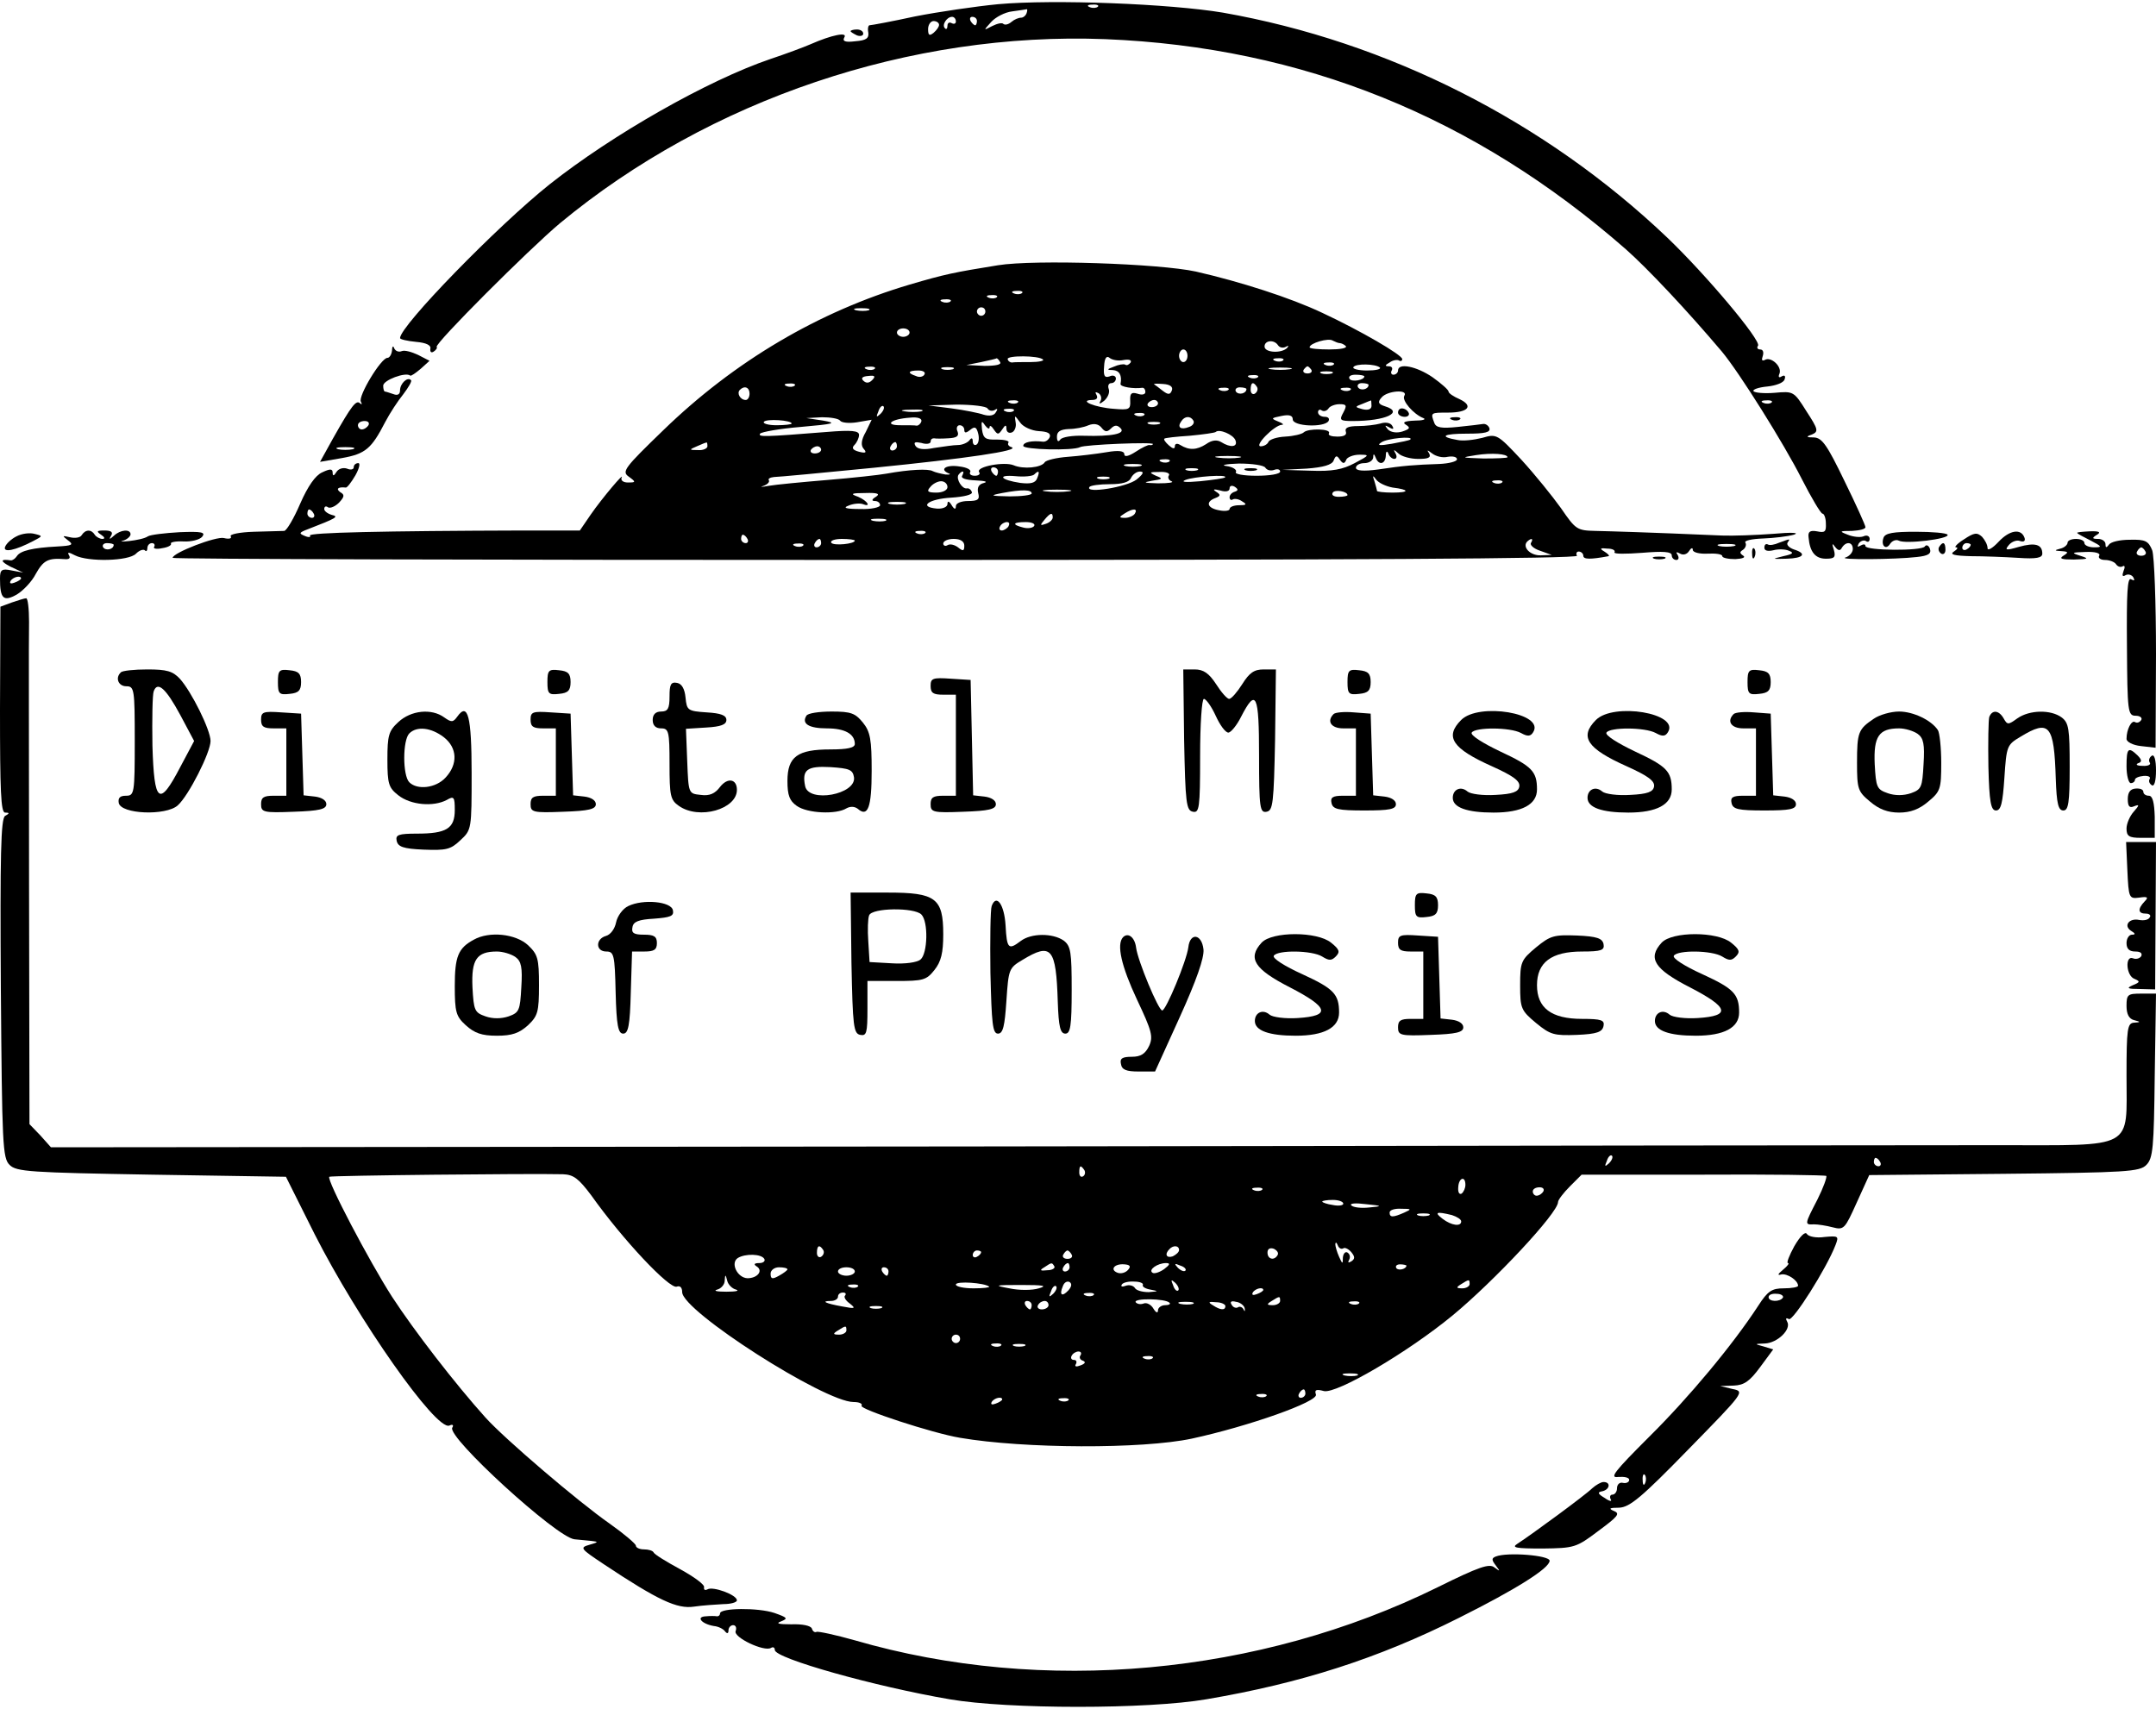 <?xml version="1.0" standalone="no"?>
<!DOCTYPE svg PUBLIC "-//W3C//DTD SVG 20010904//EN"
 "http://www.w3.org/TR/2001/REC-SVG-20010904/DTD/svg10.dtd">
<svg version="1.0" xmlns="http://www.w3.org/2000/svg"
 width="512pt" height="406pt" viewBox="0 0 512 406"
 preserveAspectRatio="xMidYMid meet">

<g transform="translate(0,406) scale(0.1,-0.1)"
fill="#000000" stroke="none">
<path d="M2370 4050 c-52 -5 -141 -18 -197 -29 -55 -12 -104 -21 -108 -21 -3
0 -5 -8 -3 -17 2 -14 -5 -19 -31 -21 -24 -3 -31 0 -26 9 9 14 -30 6 -80 -16
-16 -7 -59 -23 -95 -35 -150 -51 -376 -180 -525 -298 -123 -98 -355 -336 -355
-365 0 -3 17 -7 38 -9 24 -2 36 -8 34 -16 -1 -8 2 -11 8 -7 6 4 9 9 7 11 -6 7
219 232 293 294 355 294 833 455 1295 437 468 -19 876 -184 1236 -499 52 -46
146 -146 228 -243 41 -49 147 -218 190 -303 23 -45 45 -82 49 -82 4 0 8 -11 8
-23 1 -20 -2 -23 -21 -19 -17 3 -22 -1 -20 -15 3 -34 16 -50 41 -50 20 0 24 3
19 21 -5 15 -4 17 3 7 7 -9 12 -10 16 -2 10 16 26 14 26 -3 0 -8 -8 -17 -17
-20 -22 -6 118 -5 169 1 28 3 35 8 31 20 -3 8 -9 10 -12 5 -7 -11 -141 -10
-141 1 0 5 -5 5 -12 1 -7 -4 -8 -3 -4 5 4 6 12 9 17 6 5 -4 9 -1 9 5 0 7 -7
10 -15 6 -8 -3 -25 -1 -37 4 -21 8 -20 9 10 9 17 1 32 4 32 9 0 4 -22 53 -50
110 -41 85 -53 102 -72 103 -19 0 -20 2 -5 7 16 7 15 12 -13 55 -30 48 -31 48
-76 44 -24 -2 -47 0 -50 4 -2 4 12 9 33 11 20 2 39 9 41 17 3 8 0 11 -7 7 -6
-4 -9 -2 -5 7 6 17 -21 41 -35 32 -7 -3 -8 0 -5 9 3 9 1 16 -6 16 -6 0 -9 4
-5 9 7 13 -123 168 -216 257 -290 276 -663 465 -1055 534 -125 21 -402 32
-534 20z m237 -6 c-3 -3 -12 -4 -19 -1 -8 3 -5 6 6 6 11 1 17 -2 13 -5z m-169
-15 c-2 -6 -8 -11 -13 -11 -6 0 -16 -4 -23 -10 -7 -6 -15 -8 -19 -5 -3 4 -15
1 -27 -5 -21 -11 -21 -11 -2 10 10 11 32 23 50 25 17 2 33 5 34 5 2 1 2 -3 0
-9z m-168 -20 c0 -5 -4 -7 -10 -4 -5 3 -10 1 -10 -6 0 -7 -3 -10 -6 -6 -8 7 4
27 17 27 5 0 9 -5 9 -11z m50 1 c0 -5 -2 -10 -4 -10 -3 0 -8 5 -11 10 -3 6 -1
10 4 10 6 0 11 -4 11 -10z m-90 -9 c0 -5 -6 -13 -13 -19 -10 -8 -13 -6 -13 9
0 10 6 19 13 19 7 0 13 -4 13 -9z m1977 -897 c-3 -3 -12 -4 -19 -1 -8 3 -5 6
6 6 11 1 17 -2 13 -5z"/>
<path d="M2020 3986 c0 -2 7 -6 15 -10 8 -3 15 -1 15 4 0 6 -7 10 -15 10 -8 0
-15 -2 -15 -4z"/>
<path d="M2370 3430 c-105 -17 -125 -21 -210 -46 -216 -64 -416 -182 -585
-346 -92 -89 -99 -98 -82 -110 18 -13 17 -14 -2 -14 -11 0 -17 5 -15 11 9 17
-46 -48 -73 -87 l-26 -38 -131 0 c-338 -1 -514 -5 -510 -12 3 -4 -3 -5 -12 -1
-15 6 -14 8 7 16 67 26 75 30 57 34 -10 3 -18 9 -18 14 0 6 4 8 9 4 5 -3 17 2
26 11 13 14 14 19 3 25 -11 8 -5 13 13 11 3 -1 13 12 23 29 9 16 12 29 7 29
-6 0 -11 -4 -11 -10 0 -5 -7 -7 -16 -3 -9 3 -20 0 -25 -8 -6 -10 -9 -10 -9 -2
0 10 -6 10 -25 1 -16 -7 -34 -33 -52 -74 -15 -35 -32 -64 -38 -65 -5 0 -38 -1
-72 -2 -33 -1 -59 -6 -55 -11 3 -5 -4 -7 -16 -4 -18 5 -122 -35 -122 -47 0 -3
752 -5 1671 -5 1120 0 1668 3 1664 10 -3 5 -1 10 4 10 6 0 11 -5 11 -10 0 -9
17 -9 60 -1 3 1 -2 6 -10 11 -12 7 -10 9 7 7 12 0 20 -4 17 -9 -2 -4 27 -4 66
-1 49 4 70 3 70 -6 0 -6 5 -11 11 -11 5 0 7 5 3 12 -5 7 -3 8 6 3 7 -4 16 -2
21 6 5 8 9 9 9 3 0 -6 16 -10 35 -9 19 1 35 -1 35 -6 0 -4 14 -7 31 -7 17 1
25 4 19 8 -9 6 -9 9 -1 14 6 4 9 12 6 17 -4 5 15 9 42 10 26 1 59 5 73 9 15 5
-6 6 -50 2 -41 -3 -95 -5 -120 -4 -184 8 -261 10 -301 11 -44 1 -47 3 -82 54
-20 28 -62 80 -94 115 -57 61 -59 62 -93 52 -20 -5 -46 -8 -59 -5 -45 8 -34
15 23 15 42 0 56 3 53 13 -2 6 -9 11 -15 10 -5 -1 -32 -4 -60 -7 -39 -4 -52
-2 -56 10 -9 24 -9 24 33 24 48 0 61 16 27 32 -14 6 -26 14 -26 18 0 4 -17 19
-38 34 -38 26 -82 35 -82 16 0 -5 -5 -10 -11 -10 -5 0 -7 5 -4 10 3 6 0 10 -7
10 -10 0 -9 3 2 9 8 6 18 7 22 5 4 -3 8 -1 8 3 0 10 -100 68 -190 110 -76 36
-195 74 -300 98 -87 19 -383 29 -470 15z m57 -66 c-3 -3 -12 -4 -19 -1 -8 3
-5 6 6 6 11 1 17 -2 13 -5z m-60 -10 c-3 -3 -12 -4 -19 -1 -8 3 -5 6 6 6 11 1
17 -2 13 -5z m-110 -10 c-3 -3 -12 -4 -19 -1 -8 3 -5 6 6 6 11 1 17 -2 13 -5z
m-194 -21 c-7 -2 -21 -2 -30 0 -10 3 -4 5 12 5 17 0 24 -2 18 -5z m277 -3 c0
-5 -4 -10 -10 -10 -5 0 -10 5 -10 10 0 6 5 10 10 10 6 0 10 -4 10 -10z m-180
-50 c0 -5 -7 -10 -15 -10 -8 0 -15 5 -15 10 0 6 7 10 15 10 8 0 15 -4 15 -10z
m1022 -25 c3 0 10 -3 14 -7 4 -5 -14 -8 -39 -8 -26 0 -47 2 -47 5 0 10 45 23
55 16 6 -3 13 -6 17 -6z m-147 -5 c4 -6 12 -7 18 -4 7 4 8 3 4 -2 -13 -14 -54
-12 -54 3 0 15 23 17 32 3z m-215 -25 c0 -8 -4 -15 -10 -15 -5 0 -10 7 -10 15
0 8 5 15 10 15 6 0 10 -7 10 -15z m-343 -9 c3 -3 -10 -6 -30 -6 -20 0 -40 0
-44 -1 -4 0 -9 3 -10 8 -3 9 74 9 84 -1z m192 -1 c12 2 19 0 16 -6 -4 -5 -9
-8 -13 -5 -4 2 -16 0 -27 -5 -17 -6 -17 -8 -2 -8 15 -1 22 -12 18 -33 -1 -7
31 -12 52 -9 4 0 7 -4 7 -10 0 -6 -8 -8 -19 -4 -14 4 -18 1 -17 -17 1 -21 -3
-22 -39 -19 -44 3 -85 20 -52 21 11 0 15 4 11 12 -4 7 -3 8 5 4 6 -4 8 -13 4
-19 -4 -7 -1 -7 9 1 9 8 14 20 11 28 -3 8 0 14 6 14 6 0 11 5 11 11 0 6 -7 9
-15 5 -12 -4 -15 1 -13 24 1 20 6 26 13 20 6 -5 21 -8 34 -5z m-294 -5 c4 -6
-10 -9 -37 -9 l-43 2 35 7 c19 4 36 8 37 9 1 0 5 -3 8 -9z m672 4 c-3 -3 -12
-4 -19 -1 -8 3 -5 6 6 6 11 1 17 -2 13 -5z m120 -10 c-3 -3 -12 -4 -19 -1 -8
3 -5 6 6 6 11 1 17 -2 13 -5z m110 -7 c3 -4 -10 -7 -31 -7 -20 0 -35 4 -32 8
5 9 53 8 63 -1z m-1200 -3 c-3 -3 -12 -4 -19 -1 -8 3 -5 6 6 6 11 1 17 -2 13
-5z m186 -1 c-7 -2 -19 -2 -25 0 -7 3 -2 5 12 5 14 0 19 -2 13 -5z m800 0
c-13 -2 -33 -2 -45 0 -13 2 -3 4 22 4 25 0 35 -2 23 -4z m51 -1 c3 -5 -1 -9
-9 -9 -8 0 -12 4 -9 9 3 4 7 8 9 8 2 0 6 -4 9 -8z m-919 -12 c-3 -5 -12 -7
-20 -3 -21 7 -19 13 6 13 11 0 18 -4 14 -10z m968 3 c-7 -2 -19 -2 -25 0 -7 3
-2 5 12 5 14 0 19 -2 13 -5z m-1092 -16 c-7 -7 -14 -8 -21 -1 -6 6 -2 10 12
11 16 2 18 -1 9 -10z m916 7 c-3 -3 -12 -4 -19 -1 -8 3 -5 6 6 6 11 1 17 -2
13 -5z m253 2 c0 -9 -30 -14 -35 -6 -4 6 3 10 14 10 12 0 21 -2 21 -4z m-1353
-22 c-3 -3 -12 -4 -19 -1 -8 3 -5 6 6 6 11 1 17 -2 13 -5z m896 -11 c-4 -11
-9 -11 -22 -1 -9 7 -18 14 -20 15 -3 2 7 2 21 1 17 -1 24 -7 21 -15z m202 8
c3 -5 1 -12 -5 -16 -5 -3 -10 1 -10 9 0 18 6 21 15 7z m265 5 c0 -11 -19 -15
-25 -6 -3 5 1 10 9 10 9 0 16 -2 16 -4z m-1470 -21 c0 -8 -4 -15 -9 -15 -13 0
-22 16 -14 24 11 11 23 6 23 -9z m1137 9 c-3 -3 -12 -4 -19 -1 -8 3 -5 6 6 6
11 1 17 -2 13 -5z m43 2 c0 -11 -19 -15 -25 -6 -3 5 1 10 9 10 9 0 16 -2 16
-4z m247 -2 c-3 -3 -12 -4 -19 -1 -8 3 -5 6 6 6 11 1 17 -2 13 -5z m128 -14
c-7 -11 22 -44 45 -53 8 -3 -1 -6 -20 -6 -24 -1 -31 -4 -21 -10 11 -7 9 -10
-9 -16 -13 -4 -27 -2 -34 5 -8 10 -8 11 3 5 10 -6 12 -4 7 4 -4 7 -16 9 -28 5
-11 -3 -35 -6 -53 -6 -23 0 -32 -4 -29 -13 3 -8 -4 -12 -20 -12 -14 0 -23 3
-20 8 6 11 -50 12 -60 2 -4 -4 -24 -9 -44 -10 -20 -1 -38 -7 -40 -13 -2 -5
-10 -10 -18 -10 -17 0 32 50 50 51 6 0 2 4 -9 8 -17 7 -17 8 8 13 19 4 27 1
27 -8 0 -17 75 -20 85 -4 3 6 -1 10 -9 10 -9 0 -16 5 -16 11 0 5 4 8 9 4 5 -3
12 -1 16 5 3 5 15 10 26 10 17 0 18 -3 9 -20 -10 -18 -8 -20 23 -20 78 0 122
21 76 35 -16 5 -18 10 -8 21 13 16 64 20 54 4z m-918 -16 c-3 -3 -12 -4 -19
-1 -8 3 -5 6 6 6 11 1 17 -2 13 -5z m333 -2 c0 -5 -7 -9 -15 -9 -8 0 -12 4 -9
9 3 4 9 8 15 8 5 0 9 -4 9 -8z m507 -6 c0 -8 -8 -11 -21 -8 -19 5 -19 6 0 13
10 4 19 8 20 8 0 1 1 -5 1 -13z m-1166 -19 c-10 -9 -11 -8 -5 6 3 10 9 15 12
12 3 -3 0 -11 -7 -18z m254 13 c4 -6 11 -7 17 -4 7 5 8 2 3 -5 -4 -8 -15 -10
-29 -6 -11 4 -46 11 -76 15 l-55 7 67 2 c37 0 70 -4 73 -9z m-157 -7 c-10 -2
-28 -2 -40 0 -13 2 -5 4 17 4 22 1 32 -1 23 -4z m219 1 c-3 -3 -12 -4 -19 -1
-8 3 -5 6 6 6 11 1 17 -2 13 -5z m310 -10 c-3 -3 -12 -4 -19 -1 -8 3 -5 6 6 6
11 1 17 -2 13 -5z m-837 -20 c0 -2 -16 -4 -36 -4 -19 0 -33 4 -30 8 5 8 66 4
66 -4z m115 7 c3 -5 21 -7 40 -4 l35 6 -14 -29 c-11 -19 -12 -32 -5 -40 8 -9
5 -11 -11 -7 -15 4 -18 9 -11 16 6 6 11 17 11 24 0 10 -17 12 -77 7 -150 -12
-163 -12 -158 -4 3 4 47 12 97 16 79 7 87 9 53 15 l-40 6 37 2 c20 0 39 -3 43
-8z m193 -2 c-2 -6 -7 -10 -11 -10 -4 1 -22 1 -39 1 -40 0 -22 15 23 18 19 2
29 -2 27 -9z m279 -23 c20 -1 29 -5 26 -14 -3 -7 -10 -12 -17 -11 -25 3 -46
-1 -46 -10 0 -9 118 -12 135 -3 10 6 179 13 173 7 -1 -2 -5 -3 -8 -2 -3 1 -18
-6 -33 -16 -17 -11 -27 -13 -27 -6 0 8 -13 10 -42 5 -24 -4 -65 -9 -92 -11
-27 -2 -52 -8 -55 -13 -8 -13 -51 -17 -74 -7 -22 9 -89 -3 -82 -16 4 -5 -1 -9
-10 -9 -9 0 -14 4 -11 9 3 5 -8 11 -25 13 -31 5 -49 -6 -27 -16 7 -2 4 -4 -7
-3 -11 2 -24 5 -30 8 -10 6 -55 4 -110 -6 -16 -3 -79 -10 -140 -15 -60 -5
-123 -11 -140 -14 -16 -3 -22 -3 -12 0 9 3 15 9 13 13 -3 4 3 7 12 8 9 0 116
10 237 22 220 22 350 41 327 49 -7 2 -10 7 -7 11 2 4 -10 7 -28 7 -27 -1 -32
3 -35 24 -2 20 -1 22 7 10 6 -8 11 -10 11 -5 0 6 5 3 10 -5 9 -13 11 -13 20 0
7 11 10 12 10 2 0 -8 6 -12 13 -9 6 2 11 13 9 23 -3 19 -3 19 11 0 7 -10 27
-19 44 -20z m367 25 c3 -5 -1 -12 -10 -15 -20 -8 -29 -1 -19 13 8 13 22 14 29
2z m-196 -19 c9 9 15 9 23 1 13 -13 -20 -20 -87 -18 -27 1 -52 -3 -56 -9 -5
-7 -8 -4 -8 7 0 12 8 17 28 18 15 0 36 4 47 9 13 5 24 3 31 -6 8 -10 13 -11
22 -2z m115 11 c-7 -2 -19 -2 -25 0 -7 3 -2 5 12 5 14 0 19 -2 13 -5z m-463
-14 c0 -8 4 -8 14 0 11 9 15 7 19 -9 3 -11 1 -23 -4 -26 -5 -3 -9 1 -9 8 0 8
-3 9 -8 2 -4 -5 -16 -11 -27 -11 -11 0 -36 -4 -57 -7 -24 -5 -39 -3 -44 5 -5
9 -1 10 14 7 12 -4 22 -2 22 3 0 5 3 8 8 8 4 -1 19 -1 34 0 20 1 26 5 22 16
-4 8 -1 15 5 15 6 0 11 -5 11 -11z m644 -25 c6 -16 -12 -18 -34 -4 -10 6 -22
5 -36 -5 -22 -14 -40 -15 -61 -2 -8 5 -13 3 -13 -3 0 -7 -5 -6 -14 2 -8 7 -13
14 -11 16 1 2 29 5 60 7 32 3 60 7 62 9 8 8 42 -6 47 -20z m415 2 c-2 -2 -22
-6 -44 -10 -29 -5 -36 -4 -25 3 13 10 79 16 69 7z m-1669 -16 c0 -5 -10 -10
-22 -9 -22 0 -22 1 -3 9 11 5 21 9 23 9 1 1 2 -3 2 -9z m450 0 c0 -5 -5 -10
-11 -10 -5 0 -7 5 -4 10 3 6 8 10 11 10 2 0 4 -4 4 -10z m-180 -8 c0 -5 -7 -9
-15 -9 -8 0 -12 4 -9 9 3 4 9 8 15 8 5 0 9 -4 9 -8z m1361 -22 c6 0 7 6 3 13
-6 10 -4 10 7 0 7 -7 28 -13 47 -13 24 0 31 3 26 13 -6 9 -5 9 7 0 9 -7 25
-11 37 -8 12 2 22 0 22 -6 0 -5 -19 -10 -42 -11 -59 -2 -85 -4 -145 -13 -36
-5 -53 -3 -53 4 0 6 9 11 20 11 11 0 20 6 21 13 0 10 2 10 6 0 7 -19 23 -16
24 5 0 10 3 12 6 5 2 -7 9 -13 14 -13z m269 4 c0 -2 -26 -3 -57 -3 -54 2 -55
2 -18 8 38 6 75 3 75 -5z m-637 -1 c-13 -2 -35 -2 -50 0 -16 2 -5 4 22 4 28 0
40 -2 28 -4z m254 -5 c2 6 17 12 31 12 25 0 25 -1 -11 -20 -28 -15 -53 -20
-104 -18 l-68 2 58 3 c40 3 60 9 64 19 5 13 8 13 15 2 7 -10 11 -10 15 0z
m-420 -4 c-3 -3 -12 -4 -19 -1 -8 3 -5 6 6 6 11 1 17 -2 13 -5z m-69 -11 c-10
-2 -26 -2 -35 0 -10 3 -2 5 17 5 19 0 27 -2 18 -5z m297 -4 c4 -6 13 -8 21 -5
8 3 14 1 14 -4 0 -6 -25 -10 -56 -10 -31 0 -53 4 -49 9 3 5 -7 12 -22 14 -16
2 -2 5 29 6 31 0 60 -4 63 -10z m-635 -9 c0 -5 -2 -10 -4 -10 -3 0 -8 5 -11
10 -3 6 -1 10 4 10 6 0 11 -4 11 -10z m473 3 c-7 -2 -19 -2 -25 0 -7 3 -2 5
12 5 14 0 19 -2 13 -5z m-558 -13 c-4 -6 9 -10 32 -11 21 -1 30 -3 20 -6 -13
-3 -17 -11 -14 -24 4 -15 0 -19 -24 -19 -16 0 -29 -5 -29 -12 0 -9 -4 -8 -10
2 -6 10 -10 11 -10 3 0 -7 -11 -12 -25 -11 -45 4 -20 23 34 26 30 2 51 7 49
13 -2 6 -7 10 -12 9 -11 -2 -26 22 -20 32 3 4 7 8 10 8 3 0 2 -4 -1 -10z m178
-6 c-4 -11 -15 -14 -40 -11 -47 7 -57 20 -11 16 20 -2 40 0 44 4 11 11 14 8 7
-9z m236 -3 c-23 -18 -122 -34 -112 -18 2 4 24 7 49 7 30 0 46 5 50 15 4 8 13
15 21 15 11 0 8 -6 -8 -19z m77 10 c-4 -5 0 -12 6 -14 7 -3 -7 -5 -32 -5 -34
1 -37 2 -15 6 26 4 28 5 10 12 -17 8 -16 9 8 9 16 1 26 -3 23 -8z m-143 -8
c-7 -2 -19 -2 -25 0 -7 3 -2 5 12 5 14 0 19 -2 13 -5z m276 3 c-2 -2 -29 -6
-59 -9 -34 -3 -47 -2 -35 3 19 8 103 14 94 6z m398 -24 c41 -5 41 -12 0 -12
-20 0 -37 2 -37 4 0 2 -3 13 -6 23 -5 14 -4 15 4 4 6 -8 23 -16 39 -19z
m-1057 1 c0 -7 -11 -13 -26 -13 -21 0 -24 3 -15 13 6 8 18 14 26 14 8 0 15 -6
15 -14z m1317 11 c-3 -3 -12 -4 -19 -1 -8 3 -5 6 6 6 11 1 17 -2 13 -5z m-635
-22 c-7 -2 -12 -8 -12 -13 0 -6 4 -8 8 -5 4 2 14 1 22 -5 12 -7 10 -9 -7 -9
-13 0 -23 -4 -23 -9 0 -4 -11 -6 -25 -3 -28 5 -33 20 -9 29 13 5 13 8 2 15 -9
6 -6 7 10 3 13 -4 22 -2 22 5 0 6 5 8 12 4 9 -6 9 -9 0 -12z m-482 -4 c0 -4
-24 -7 -52 -7 -47 1 -49 2 -18 8 48 9 70 8 70 -1z m88 5 c-16 -2 -40 -2 -55 0
-16 2 -3 4 27 4 30 0 43 -2 28 -4z m662 -9 c0 -2 -9 -4 -21 -4 -11 0 -18 4
-14 10 5 8 35 3 35 -6z m-1120 -4 c-10 -6 -11 -10 -2 -10 6 0 12 -4 12 -10 0
-5 -21 -10 -47 -9 -35 0 -42 3 -28 8 11 5 26 6 33 4 22 -9 13 7 -10 17 -20 7
-17 9 17 9 29 1 36 -2 25 -9z m68 -17 c-10 -2 -26 -2 -35 0 -10 3 -2 5 17 5
19 0 27 -2 18 -5z m-1403 -23 c3 -5 1 -10 -4 -10 -6 0 -11 5 -11 10 0 6 2 10
4 10 3 0 8 -4 11 -10z m1950 0 c-3 -5 -14 -10 -23 -10 -15 0 -15 2 -2 10 20
13 33 13 25 0z m-195 -9 c0 -5 -7 -12 -16 -15 -14 -5 -15 -4 -4 9 14 17 20 19
20 6z m-397 -8 c-7 -2 -21 -2 -30 0 -10 3 -4 5 12 5 17 0 24 -2 18 -5z m292
-13 c-3 -5 -11 -10 -16 -10 -6 0 -7 5 -4 10 3 6 11 10 16 10 6 0 7 -4 4 -10z
m61 1 c-3 -5 -15 -7 -26 -4 -28 7 -25 13 6 13 14 0 23 -4 20 -9z m-259 -17
c-3 -3 -12 -4 -19 -1 -8 3 -5 6 6 6 11 1 17 -2 13 -5z m-422 -14 c3 -5 1 -10
-4 -10 -6 0 -11 5 -11 10 0 6 2 10 4 10 3 0 8 -4 11 -10z m175 -10 c0 -5 -5
-10 -11 -10 -5 0 -7 5 -4 10 3 6 8 10 11 10 2 0 4 -4 4 -10z m80 6 c0 -8 -51
-13 -56 -5 -3 5 9 9 25 9 17 0 31 -2 31 -4z m260 -12 c0 -13 -3 -14 -15 -4 -8
6 -19 9 -25 5 -5 -3 -10 -1 -10 4 0 6 11 11 25 11 16 0 25 -6 25 -16z m1346 7
c-4 -5 6 -14 21 -19 l28 -10 -26 -1 c-25 -1 -45 20 -32 33 10 9 15 7 9 -3z
m-1729 -7 c-3 -3 -12 -4 -19 -1 -8 3 -5 6 6 6 11 1 17 -2 13 -5z m2211 -1
c-10 -2 -26 -2 -35 0 -10 3 -2 5 17 5 19 0 27 -2 18 -5z"/>
<path d="M3320 3080 c0 -5 7 -10 16 -10 8 0 12 5 9 10 -3 6 -10 10 -16 10 -5
0 -9 -4 -9 -10z"/>
<path d="M2958 2943 c6 -2 18 -2 25 0 6 3 1 5 -13 5 -14 0 -19 -2 -12 -5z"/>
<path d="M931 3228 c-1 -10 -6 -18 -11 -18 -15 0 -70 -91 -63 -104 3 -6 3 -8
-2 -4 -9 9 -20 -5 -64 -83 l-31 -56 52 9 c56 10 70 22 103 86 11 21 30 50 43
66 12 16 21 31 18 33 -8 9 -26 -8 -26 -24 0 -10 -6 -13 -16 -9 -9 3 -18 6 -20
6 -2 0 -4 6 -4 14 0 13 53 33 64 24 2 -2 13 6 25 16 l21 19 -27 14 c-15 7 -32
12 -39 9 -7 -3 -15 0 -18 7 -2 7 -5 4 -5 -5z m-56 -178 c-3 -5 -10 -10 -16
-10 -5 0 -9 5 -9 10 0 6 7 10 16 10 8 0 12 -4 9 -10z m-37 -57 c-10 -2 -26 -2
-35 0 -10 3 -2 5 17 5 19 0 27 -2 18 -5z"/>
<path d="M3448 3063 c7 -3 16 -2 19 1 4 3 -2 6 -13 5 -11 0 -14 -3 -6 -6z"/>
<path d="M39 2786 c-12 -6 -24 -17 -27 -25 -5 -14 23 -9 67 14 23 12 23 12 3
17 -11 3 -30 1 -43 -6z"/>
<path d="M194 2789 c-3 -6 -16 -8 -28 -5 -18 4 -19 4 -5 -7 15 -11 11 -13 -25
-15 -58 -3 -88 -10 -96 -23 -4 -6 -10 -10 -14 -10 -26 4 -26 -2 -1 -15 l30
-14 -27 5 c-24 5 -28 2 -28 -19 0 -48 8 -56 40 -38 15 9 36 31 45 49 18 32 29
38 68 35 11 -1 15 2 11 9 -5 8 -1 8 14 0 31 -16 128 -14 145 4 8 8 17 11 21 8
3 -4 6 -1 6 5 0 7 5 12 11 12 5 0 8 -4 5 -9 -3 -4 6 -6 19 -3 14 2 23 7 21 11
-2 3 11 6 30 5 18 -1 38 4 44 11 9 11 -1 13 -53 11 -35 -2 -70 -6 -76 -10 -7
-5 -27 -9 -44 -11 -18 -2 -24 -1 -14 1 9 3 17 10 17 15 0 13 -24 11 -39 -3
-11 -10 -13 -10 -7 0 5 8 0 12 -16 12 -18 0 -20 -2 -8 -10 9 -6 10 -10 3 -10
-6 0 -15 5 -18 10 -8 13 -22 13 -31 -1z m76 -23 c0 -11 -19 -15 -25 -6 -3 5 1
10 9 10 9 0 16 -2 16 -4z m-220 -80 c0 -2 -7 -7 -16 -10 -8 -3 -12 -2 -9 4 6
10 25 14 25 6z"/>
<path d="M4473 2783 c-7 -19 6 -31 16 -14 5 7 14 10 20 7 15 -9 122 4 116 14
-2 4 -36 7 -76 7 -52 0 -72 -3 -76 -14z"/>
<path d="M4664 2779 c-16 -10 -24 -19 -19 -19 6 0 3 -5 -5 -10 -11 -7 1 -10
40 -11 30 0 81 -2 113 -4 43 -3 57 0 57 10 0 22 -17 27 -56 16 -31 -9 -34 -8
-23 5 7 8 19 12 26 9 9 -3 13 0 11 7 -8 24 -36 19 -62 -9 -14 -15 -26 -22 -26
-15 0 8 -6 19 -13 27 -12 11 -19 10 -43 -6z m16 -13 c0 -3 -4 -8 -10 -11 -5
-3 -10 -1 -10 4 0 6 5 11 10 11 6 0 10 -2 10 -4z"/>
<path d="M4933 2794 c1 -2 16 -10 32 -18 27 -14 28 -16 8 -16 -13 0 -23 5 -23
10 0 6 -9 10 -20 10 -11 0 -20 -4 -20 -9 0 -5 -8 -12 -17 -14 -15 -4 -15 -5 2
-6 17 -1 18 -3 5 -11 -11 -7 -4 -9 25 -9 35 1 37 2 15 9 -22 7 -21 8 13 9 23
1 36 -3 32 -9 -3 -5 3 -10 14 -10 11 0 23 -5 26 -10 4 -6 11 -8 16 -5 5 3 6
-2 2 -11 -4 -11 -3 -15 5 -10 6 3 14 1 18 -5 4 -8 3 -9 -5 -5 -9 6 -11 -32
-10 -158 1 -157 2 -166 21 -166 10 0 16 -5 13 -10 -4 -6 -10 -8 -15 -5 -8 5
-20 -17 -20 -40 0 -7 15 -15 34 -17 l35 -4 1 222 c0 122 -4 233 -9 247 -9 22
-16 26 -53 25 -24 0 -46 -5 -50 -12 -6 -8 -8 -7 -8 2 0 6 -8 12 -17 12 -15 0
-16 2 -3 10 10 6 5 9 -18 8 -18 -1 -31 -2 -29 -4z m162 -44 c3 -5 -1 -10 -10
-10 -9 0 -13 5 -10 10 3 6 8 10 10 10 2 0 7 -4 10 -10z"/>
<path d="M4225 2771 c-11 -5 -23 -7 -27 -4 -5 2 -8 -1 -8 -8 0 -7 8 -9 21 -6
11 3 28 3 37 -1 13 -5 10 -8 -13 -13 -28 -7 -28 -7 8 -6 40 1 49 12 17 22 -11
4 -18 11 -15 16 7 10 7 10 -20 0z"/>
<path d="M4605 2761 c-3 -5 -1 -12 5 -16 5 -3 10 1 10 9 0 18 -6 21 -15 7z"/>
<path d="M4161 2744 c0 -11 3 -14 6 -6 3 7 2 16 -1 19 -3 4 -6 -2 -5 -13z"/>
<path d="M3928 2733 c6 -2 18 -2 25 0 6 3 1 5 -13 5 -14 0 -19 -2 -12 -5z"/>
<path d="M28 2629 l-27 -10 -1 -245 c0 -192 2 -244 12 -244 11 0 11 -2 0 -8
-10 -7 -12 -92 -10 -410 3 -370 4 -403 21 -419 16 -16 48 -18 337 -23 l319 -5
68 -136 c103 -203 288 -467 320 -455 8 4 11 1 7 -5 -13 -22 247 -260 290 -265
11 -1 30 -3 41 -4 17 -2 16 -3 -5 -9 -24 -7 -22 -9 35 -47 128 -85 173 -106
213 -100 20 3 52 5 70 6 17 0 32 4 32 9 0 13 -57 34 -70 26 -6 -3 -9 -1 -8 5
2 6 -24 25 -57 43 -33 18 -61 35 -63 40 -2 4 -12 7 -23 7 -10 0 -19 4 -19 9 0
4 -28 28 -62 52 -76 53 -250 202 -295 252 -72 80 -170 207 -222 287 -54 84
-156 278 -149 285 3 3 477 8 555 6 25 -1 37 -10 67 -50 76 -107 186 -223 203
-217 8 3 13 -2 13 -13 0 -45 338 -261 407 -261 14 0 22 -4 19 -9 -5 -8 168
-65 234 -76 152 -26 432 -27 550 -2 134 29 302 88 295 105 -4 11 1 13 19 8 30
-7 198 91 306 180 98 81 250 243 250 269 0 5 13 22 28 37 l28 28 288 0 c158 1
290 -1 293 -3 2 -3 -7 -28 -21 -56 -31 -60 -31 -60 -8 -59 9 0 29 -3 44 -7 27
-7 29 -4 57 58 l30 66 320 3 c292 3 322 5 338 21 16 16 18 41 20 212 l3 195
-35 0 c-32 0 -35 -2 -35 -29 0 -20 6 -31 18 -34 16 -4 16 -5 0 -6 -16 -1 -18
-14 -18 -126 0 -177 23 -165 -304 -165 -144 0 -1243 -1 -2443 -3 l-2182 -2
-25 28 -26 27 -1 568 c0 312 -1 593 0 625 0 31 -3 57 -7 56 -4 0 -19 -5 -34
-10z m3793 -1332 c-10 -9 -11 -8 -5 6 3 10 9 15 12 12 3 -3 0 -11 -7 -18z
m644 3 c3 -5 1 -10 -4 -10 -6 0 -11 5 -11 10 0 6 2 10 4 10 3 0 8 -4 11 -10z
m-1890 -19 c3 -5 2 -12 -3 -15 -5 -3 -9 1 -9 9 0 17 3 19 12 6z m905 -35 c0
-8 -4 -17 -9 -21 -6 -3 -9 4 -8 15 1 23 17 28 17 6z m-483 -12 c-3 -3 -12 -4
-19 -1 -8 3 -5 6 6 6 11 1 17 -2 13 -5z m668 -4 c-3 -5 -10 -10 -16 -10 -5 0
-9 5 -9 10 0 6 7 10 16 10 8 0 12 -4 9 -10z m-475 -29 c0 -4 -11 -6 -25 -3
-14 2 -25 6 -25 8 0 2 11 4 25 4 14 0 25 -4 25 -9z m61 -9 c-18 -2 -37 0 -42
5 -5 5 11 6 34 3 41 -4 41 -5 8 -8z m84 -12 c-27 -12 -35 -12 -35 0 0 6 12 10
28 9 24 0 25 -1 7 -9z m58 -7 c-7 -2 -19 -2 -25 0 -7 3 -2 5 12 5 14 0 19 -2
13 -5z m55 1 c12 -4 22 -10 22 -15 0 -13 -23 -10 -44 6 -21 16 -15 18 22 9z
m-258 -79 c4 3 13 -2 19 -9 9 -11 9 -16 0 -22 -7 -4 -9 -3 -5 4 3 6 2 13 -4
17 -5 3 -10 -2 -11 -12 0 -16 -1 -16 -9 2 -5 11 -9 25 -9 30 1 6 3 4 6 -3 2
-6 8 -10 13 -7z m-1235 -4 c3 -5 1 -12 -5 -16 -5 -3 -10 1 -10 9 0 18 6 21 15
7z m845 0 c0 -5 -7 -11 -15 -15 -15 -5 -20 5 -8 17 9 10 23 9 23 -2z m234 -12
c-8 -14 -24 -10 -24 6 0 9 6 12 15 9 8 -4 12 -10 9 -15z m-704 7 c0 -3 -4 -8
-10 -11 -5 -3 -10 -1 -10 4 0 6 5 11 10 11 6 0 10 -2 10 -4z m215 -6 c3 -5 -1
-10 -10 -10 -9 0 -13 5 -10 10 3 6 8 10 10 10 2 0 7 -4 10 -10z m-730 -10 c3
-5 -2 -10 -12 -10 -12 0 -14 -3 -6 -8 16 -10 2 -28 -22 -28 -24 1 -41 36 -23
48 18 11 56 10 63 -2z m689 -18 c2 -4 -5 -9 -17 -9 -17 -2 -19 0 -7 7 18 12
18 12 24 2z m36 -2 c0 -5 -5 -10 -11 -10 -5 0 -7 5 -4 10 3 6 8 10 11 10 2 0
4 -4 4 -10z m139 -6 c-6 -7 -17 -10 -25 -7 -19 7 -8 22 16 20 14 -1 16 -5 9
-13z m86 2 c-11 -8 -24 -12 -28 -9 -11 7 12 23 32 23 11 0 9 -4 -4 -14z m50
-4 c-3 -3 -11 0 -18 7 -9 10 -8 11 6 5 10 -3 15 -9 12 -12z m525 12 c0 -8 -19
-13 -24 -6 -3 5 1 9 9 9 8 0 15 -2 15 -3z m-1470 -9 c0 -2 -9 -9 -20 -15 -16
-9 -20 -8 -20 5 0 8 9 15 20 15 11 0 20 -2 20 -5z m160 -5 c0 -5 -9 -10 -20
-10 -11 0 -20 5 -20 10 0 6 9 10 20 10 11 0 20 -4 20 -10z m80 0 c0 -5 -2 -10
-4 -10 -3 0 -8 5 -11 10 -3 6 -1 10 4 10 6 0 11 -4 11 -10z m-362 -43 c9 -3
-1 -5 -23 -5 -22 0 -32 2 -22 5 9 2 18 12 18 21 1 16 2 16 6 0 2 -9 12 -19 21
-21z m601 7 c2 -2 -14 -4 -37 -4 -23 0 -42 4 -42 9 0 9 69 4 79 -5z m188 -9
c-15 -16 -22 -11 -13 10 3 9 10 13 16 10 6 -4 5 -11 -3 -20z m177 13 c-2 -4 6
-9 18 -11 20 -4 20 -4 -4 -6 -15 0 -30 4 -33 10 -4 6 -14 8 -22 5 -8 -3 -12
-2 -9 3 3 5 17 8 30 7 13 0 22 -4 20 -8z m84 -13 c-3 -3 -9 2 -12 12 -6 14 -5
15 5 6 7 -7 10 -15 7 -18z m692 15 c0 -5 -8 -10 -17 -10 -15 0 -16 2 -3 10 19
12 20 12 20 0z m-1453 -6 c-3 -3 -12 -4 -19 -1 -8 3 -5 6 6 6 11 1 17 -2 13
-5z m430 -4 c-16 -5 -47 -5 -70 0 -38 7 -36 8 28 8 54 0 63 -2 42 -8z m34 -13
c-10 -9 -11 -8 -5 6 3 10 9 15 12 12 3 -3 0 -11 -7 -18z m499 9 c0 -2 -7 -7
-16 -10 -8 -3 -12 -2 -9 4 6 10 25 14 25 6z m-993 -13 c-4 -3 1 -12 11 -19 15
-12 13 -13 -18 -7 -39 7 -52 13 -27 13 10 0 17 5 17 10 0 6 5 10 12 10 6 0 8
-3 5 -7z m590 1 c-3 -3 -12 -4 -19 -1 -8 3 -5 6 6 6 11 1 17 -2 13 -5z m180
-18 c4 -3 -1 -6 -10 -6 -9 0 -17 -6 -17 -12 0 -8 -5 -6 -11 4 -5 9 -16 15 -23
12 -8 -3 -16 -1 -19 3 -6 10 70 9 80 -1z m263 4 c0 -5 -8 -10 -17 -10 -15 0
-16 2 -3 10 19 12 20 12 20 0z m-590 -10 c0 -5 -2 -10 -4 -10 -3 0 -8 5 -11
10 -3 6 -1 10 4 10 6 0 11 -4 11 -10z m40 0 c0 -5 -7 -10 -16 -10 -8 0 -12 5
-9 10 3 6 10 10 16 10 5 0 9 -4 9 -10z m343 3 c-7 -2 -21 -2 -30 0 -10 3 -4 5
12 5 17 0 24 -2 18 -5z m77 -5 c0 -11 -12 -10 -30 2 -12 7 -10 9 8 7 12 0 22
-5 22 -9z m46 -6 c1 -7 0 -8 -3 -2 -2 5 -9 8 -13 5 -5 -3 -12 0 -15 6 -5 7 -1
10 10 7 10 -1 20 -9 21 -16z m271 12 c-3 -3 -12 -4 -19 -1 -8 3 -5 6 6 6 11 1
17 -2 13 -5z m-1134 -11 c-7 -2 -19 -2 -25 0 -7 3 -2 5 12 5 14 0 19 -2 13 -5z
m-83 -53 c0 -5 -8 -10 -17 -10 -15 0 -16 2 -3 10 19 12 20 12 20 0z m270 -20
c0 -5 -4 -10 -10 -10 -5 0 -10 5 -10 10 0 6 5 10 10 10 6 0 10 -4 10 -10z m97
-16 c-3 -3 -12 -4 -19 -1 -8 3 -5 6 6 6 11 1 17 -2 13 -5z m56 -1 c-7 -2 -19
-2 -25 0 -7 3 -2 5 12 5 14 0 19 -2 13 -5z m133 -22 c-4 -5 -1 -11 6 -13 7 -3
5 -7 -6 -11 -10 -4 -15 -3 -11 3 3 6 1 10 -5 10 -6 0 -8 5 -5 10 3 6 11 10 16
10 6 0 8 -4 5 -9z m171 -7 c-3 -3 -12 -4 -19 -1 -8 3 -5 6 6 6 11 1 17 -2 13
-5z m486 -41 c-7 -2 -21 -2 -30 0 -10 3 -4 5 12 5 17 0 24 -2 18 -5z m-123
-43 c0 -5 -5 -10 -11 -10 -5 0 -7 5 -4 10 3 6 8 10 11 10 2 0 4 -4 4 -10z
m-93 -6 c-3 -3 -12 -4 -19 -1 -8 3 -5 6 6 6 11 1 17 -2 13 -5z m-627 -8 c0 -2
-7 -7 -16 -10 -8 -3 -12 -2 -9 4 6 10 25 14 25 6z m157 -2 c-3 -3 -12 -4 -19
-1 -8 3 -5 6 6 6 11 1 17 -2 13 -5z"/>
<path d="M287 2463 c-14 -13 -6 -33 13 -33 19 0 20 -7 20 -130 0 -125 -1 -130
-21 -130 -14 0 -19 -5 -17 -17 5 -27 112 -31 140 -6 26 23 78 126 78 153 0 26
-45 117 -73 148 -17 18 -31 22 -77 22 -31 0 -60 -3 -63 -7z m141 -101 l33 -62
-33 -62 c-50 -96 -62 -86 -66 51 -1 63 0 121 3 129 9 25 29 7 63 -56z"/>
<path d="M660 2440 c0 -28 3 -31 28 -28 21 2 27 8 27 28 0 20 -6 26 -27 28
-25 3 -28 0 -28 -28z"/>
<path d="M1300 2440 c0 -28 3 -31 28 -28 21 2 27 8 27 28 0 20 -6 26 -27 28
-25 3 -28 0 -28 -28z"/>
<path d="M2812 2303 c3 -151 5 -168 21 -171 15 -3 17 8 17 132 0 76 4 136 9
136 5 0 18 -18 28 -40 10 -22 23 -40 30 -40 6 0 20 17 30 37 36 70 43 55 43
-92 0 -125 2 -136 18 -133 15 3 17 20 20 171 l2 167 -29 0 c-23 0 -34 -8 -51
-35 -12 -19 -26 -35 -31 -35 -5 0 -19 16 -31 35 -17 26 -30 35 -51 35 l-27 0
2 -167z"/>
<path d="M3200 2440 c0 -28 3 -31 28 -28 21 2 27 8 27 28 0 20 -6 26 -27 28
-25 3 -28 0 -28 -28z"/>
<path d="M4150 2440 c0 -28 3 -31 28 -28 21 2 27 8 27 28 0 20 -6 26 -27 28
-25 3 -28 0 -28 -28z"/>
<path d="M2210 2431 c0 -17 6 -21 30 -21 l30 0 0 -120 0 -120 -30 0 c-24 0
-30 -4 -30 -20 0 -19 5 -21 78 -18 60 2 77 6 77 18 0 9 -11 16 -27 18 l-27 3
-3 137 -3 137 -47 3 c-43 3 -48 1 -48 -17z"/>
<path d="M1590 2406 c0 -29 -4 -36 -20 -36 -13 0 -20 -7 -20 -20 0 -13 7 -20
20 -20 18 0 20 -7 20 -84 0 -76 2 -86 22 -100 48 -34 138 -8 138 38 0 26 -22
30 -40 7 -12 -16 -25 -22 -46 -19 -29 3 -29 3 -32 80 l-3 77 48 3 c35 2 48 7
48 18 0 11 -13 16 -47 18 -45 3 -47 5 -50 35 -2 21 -9 33 -20 35 -15 3 -18 -4
-18 -32z"/>
<path d="M620 2351 c0 -17 6 -21 30 -21 l30 0 0 -80 0 -80 -30 0 c-24 0 -30
-4 -30 -20 0 -19 5 -21 78 -18 60 2 77 6 77 18 0 9 -11 16 -27 18 l-27 3 -3
97 -3 97 -47 3 c-43 3 -48 1 -48 -17z"/>
<path d="M946 2345 c-23 -21 -26 -32 -26 -89 0 -58 3 -67 26 -85 29 -23 83
-28 115 -11 17 10 19 7 19 -24 0 -44 -20 -56 -90 -56 -44 0 -51 -3 -48 -17 3
-14 15 -19 64 -21 53 -2 64 0 87 22 27 25 27 26 27 160 0 135 -9 169 -34 134
-10 -14 -14 -14 -31 -2 -30 22 -79 17 -109 -11z m108 -36 c32 -25 34 -64 4
-96 -23 -25 -67 -30 -86 -11 -16 16 -16 100 0 116 18 18 52 14 82 -9z"/>
<path d="M1260 2351 c0 -17 6 -21 30 -21 l30 0 0 -80 0 -80 -30 0 c-24 0 -30
-4 -30 -20 0 -19 5 -21 78 -18 60 2 77 6 77 18 0 9 -11 16 -27 18 l-27 3 -3
97 -3 97 -47 3 c-43 3 -48 1 -48 -17z"/>
<path d="M1915 2360 c-12 -19 6 -30 49 -30 42 0 66 -13 66 -37 0 -9 -17 -13
-58 -13 -78 0 -102 -17 -102 -75 0 -34 5 -47 22 -59 25 -18 94 -21 118 -6 9 5
19 5 27 -1 24 -21 33 3 33 90 0 74 -3 93 -21 115 -18 22 -28 26 -74 26 -30 0
-57 -4 -60 -10z m113 -146 c6 -41 -108 -62 -116 -21 -8 39 5 48 60 45 45 -3
53 -6 56 -24z"/>
<path d="M3167 2364 c-17 -17 -6 -34 23 -34 l30 0 0 -80 0 -80 -31 0 c-24 0
-30 -4 -27 -17 3 -15 15 -18 78 -18 60 0 75 3 75 15 0 9 -11 16 -27 18 l-27 3
-3 97 -3 97 -40 3 c-23 2 -44 0 -48 -4z"/>
<path d="M3470 2350 c-40 -40 -21 -68 73 -110 51 -23 67 -35 65 -48 -2 -13
-16 -18 -56 -20 -30 -2 -60 2 -67 8 -16 14 -35 5 -35 -15 0 -23 34 -35 97 -35
67 0 103 19 103 55 0 43 -12 55 -87 90 -42 20 -72 39 -68 45 8 13 91 13 117
-1 16 -9 23 -8 29 2 28 45 -129 71 -171 29z"/>
<path d="M3790 2350 c-40 -40 -21 -68 73 -110 51 -23 67 -35 65 -48 -2 -13
-16 -18 -56 -20 -30 -2 -60 2 -67 8 -16 14 -35 5 -35 -15 0 -23 34 -35 97 -35
67 0 103 19 103 55 0 43 -12 55 -87 90 -42 20 -72 39 -68 45 8 13 91 13 117
-1 16 -9 23 -8 29 2 28 45 -129 71 -171 29z"/>
<path d="M4117 2364 c-17 -17 -6 -34 23 -34 l30 0 0 -80 0 -80 -31 0 c-24 0
-30 -4 -27 -17 3 -15 15 -18 78 -18 60 0 75 3 75 15 0 9 -11 16 -27 18 l-27 3
-3 97 -3 97 -40 3 c-23 2 -44 0 -48 -4z"/>
<path d="M4450 2353 c-37 -25 -40 -32 -40 -105 0 -62 2 -68 31 -92 21 -18 42
-26 69 -26 27 0 48 8 69 26 29 24 31 30 31 92 0 37 -4 72 -8 78 -16 24 -59 44
-92 44 -20 0 -47 -8 -60 -17z m104 -36 c14 -10 17 -25 14 -72 -3 -55 -5 -60
-30 -69 -18 -6 -38 -6 -55 0 -26 9 -28 14 -31 69 -3 66 10 85 58 85 14 0 34
-6 44 -13z"/>
<path d="M4724 2357 c-2 -7 -3 -60 -2 -118 2 -84 6 -104 18 -104 12 0 16 18
20 78 5 75 6 78 38 97 69 42 80 29 84 -100 2 -59 6 -75 18 -75 12 0 15 18 15
103 0 91 -2 105 -19 118 -26 19 -76 18 -105 -2 -22 -16 -24 -16 -33 0 -11 19
-27 21 -34 3z"/>
<path d="M5050 2240 c0 -22 5 -40 10 -40 6 0 10 4 10 8 0 4 9 8 20 9 11 1 18
-2 15 -7 -3 -5 -1 -11 5 -15 6 -4 10 10 10 35 0 25 -4 39 -10 35 -6 -4 -8 -11
-5 -16 4 -5 -4 -9 -17 -8 -13 0 -17 3 -11 6 10 3 10 8 -1 19 -22 21 -26 17
-26 -26z"/>
<path d="M5053 2162 c0 -17 4 -22 15 -17 13 5 13 3 -1 -13 -9 -10 -17 -28 -17
-40 0 -18 6 -22 34 -22 l33 0 0 50 c-1 34 -5 50 -14 50 -7 0 -13 4 -13 9 0 6
-8 9 -19 8 -12 -1 -18 -9 -18 -25z"/>
<path d="M5052 1993 c3 -66 4 -68 28 -65 20 3 23 1 13 -9 -17 -18 -16 -29 3
-29 8 0 13 -4 9 -9 -3 -6 -14 -8 -25 -6 -24 5 -38 -14 -19 -26 10 -6 11 -9 2
-9 -7 0 -13 -9 -13 -20 0 -14 7 -20 21 -20 12 0 17 -4 14 -11 -4 -6 -13 -8
-20 -5 -19 7 -16 -42 4 -49 14 -6 13 -8 -4 -15 -16 -7 -13 -9 16 -9 l37 -1 1
175 1 175 -35 0 -36 0 3 -67z"/>
<path d="M2022 1773 c3 -151 5 -168 21 -171 15 -3 17 5 17 62 l0 66 69 0 c63
0 71 2 90 26 16 20 21 41 21 85 0 86 -18 99 -132 99 l-88 0 2 -167z m166 115
c17 -17 15 -93 -2 -107 -8 -7 -37 -11 -68 -9 l-53 3 -3 49 c-2 27 -1 55 2 62
7 18 107 19 124 2z"/>
<path d="M3360 1910 c0 -28 3 -31 28 -28 21 2 27 8 27 28 0 20 -6 26 -27 28
-25 3 -28 0 -28 -28z"/>
<path d="M1492 1908 c-13 -6 -26 -24 -29 -39 -3 -15 -13 -29 -24 -32 -25 -7
-25 -37 1 -37 18 0 20 -8 22 -97 2 -79 6 -98 18 -98 12 0 16 19 18 98 l3 97
29 0 c23 0 30 4 30 20 0 16 -7 20 -31 20 -24 0 -30 4 -27 18 2 13 15 18 51 20
39 3 48 6 45 20 -4 21 -71 27 -106 10z"/>
<path d="M2355 1908 c-3 -8 -4 -79 -3 -158 3 -121 5 -145 18 -145 12 0 16 18
20 78 5 75 6 78 38 97 69 42 80 29 84 -100 2 -59 6 -75 18 -75 12 0 15 18 15
103 0 91 -2 105 -19 118 -26 18 -77 18 -102 -1 -29 -22 -33 -19 -36 37 -3 50
-22 76 -33 46z"/>
<path d="M1125 1828 c-37 -20 -45 -40 -45 -110 0 -62 3 -72 26 -93 21 -19 38
-25 74 -25 36 0 53 6 74 25 23 22 26 31 26 95 0 64 -3 73 -26 95 -29 27 -92
34 -129 13z m99 -41 c14 -10 17 -25 14 -72 -3 -55 -5 -60 -30 -69 -18 -6 -38
-6 -55 0 -26 9 -28 14 -31 69 -3 66 10 85 58 85 14 0 34 -6 44 -13z"/>
<path d="M2667 1834 c-16 -17 -4 -69 33 -148 35 -74 39 -88 29 -110 -9 -19
-20 -26 -41 -26 -23 0 -29 -4 -26 -17 2 -14 13 -18 42 -18 l39 0 59 130 c39
86 58 140 56 160 -4 37 -32 41 -36 5 -4 -32 -53 -150 -62 -150 -9 0 -58 118
-62 149 -3 25 -19 37 -31 25z"/>
<path d="M2996 1821 c-34 -37 -17 -63 67 -106 93 -48 98 -68 19 -73 -30 -2
-60 2 -67 8 -16 14 -35 5 -35 -15 0 -23 34 -35 97 -35 67 0 103 19 103 55 0
44 -13 57 -87 91 -42 19 -72 38 -68 44 9 14 91 13 115 -2 16 -10 22 -10 32 0
11 11 9 17 -11 33 -33 27 -140 27 -165 0z"/>
<path d="M3320 1821 c0 -17 6 -21 30 -21 l30 0 0 -80 0 -80 -30 0 c-24 0 -30
-4 -30 -20 0 -19 5 -21 78 -18 60 2 77 6 77 18 0 9 -11 16 -27 18 l-27 3 -3
97 -3 97 -47 3 c-43 3 -48 1 -48 -17z"/>
<path d="M3648 1810 c-36 -30 -38 -35 -38 -90 0 -55 2 -60 38 -90 34 -28 43
-30 97 -28 48 2 60 7 63 21 3 14 -5 17 -51 17 -73 0 -107 26 -107 80 0 54 34
80 107 80 46 0 54 3 51 18 -3 13 -15 18 -63 20 -54 2 -63 0 -97 -28z"/>
<path d="M3946 1821 c-34 -37 -17 -63 67 -106 93 -48 98 -68 19 -73 -30 -2
-60 2 -67 8 -16 14 -35 5 -35 -15 0 -23 34 -35 97 -35 67 0 103 19 103 55 0
44 -13 57 -87 91 -42 19 -72 38 -68 44 9 14 91 13 115 -2 16 -10 22 -10 32 0
11 11 9 17 -11 33 -33 27 -140 27 -165 0z"/>
<path d="M4261 1100 c-12 -22 -19 -40 -15 -40 4 0 -1 -7 -12 -16 -12 -10 -14
-14 -4 -11 14 3 40 -14 40 -27 0 -3 -15 -6 -34 -6 -28 0 -38 -6 -61 -42 -60
-92 -164 -217 -259 -311 -82 -82 -95 -98 -73 -95 14 1 26 -1 26 -7 0 -5 -7 -9
-15 -7 -8 2 -14 -4 -14 -13 0 -8 -5 -15 -11 -15 -5 0 -7 -5 -4 -11 4 -6 -3 -5
-14 3 -17 10 -18 14 -6 16 18 4 21 22 3 22 -6 0 -18 -7 -27 -15 -16 -16 -144
-110 -178 -132 -14 -9 -3 -11 60 -11 76 1 80 2 133 42 46 34 52 41 37 47 -14
6 -11 8 12 8 25 1 53 24 164 138 134 137 135 138 105 144 l-29 7 32 1 c25 1
38 10 63 44 l31 42 -23 7 c-22 6 -22 6 3 7 30 1 64 34 53 52 -4 7 -3 10 4 6 9
-7 90 121 111 176 8 21 7 22 -26 19 -20 -3 -38 1 -42 7 -4 7 -16 -5 -30 -29z
m-27 -122 c-7 -11 -34 -10 -34 1 0 6 9 9 19 8 11 0 17 -5 15 -9z m-327 -440
c-3 -8 -6 -5 -6 6 -1 11 2 17 5 13 3 -3 4 -12 1 -19z"/>
<path d="M3552 363 c-10 -4 -10 -8 0 -21 11 -15 11 -15 -3 -5 -12 10 -36 2
-135 -47 -424 -209 -937 -256 -1384 -126 -46 13 -88 22 -91 20 -4 -2 -9 1 -11
8 -3 7 -23 11 -49 10 -30 0 -38 2 -24 7 17 7 15 9 -16 20 -39 13 -129 12 -129
-1 0 -4 -3 -7 -7 -7 -5 1 -17 1 -27 0 -24 -1 -10 -18 19 -23 11 -1 23 -7 27
-13 5 -6 8 -5 8 3 0 6 5 12 11 12 6 0 9 -6 6 -14 -6 -15 68 -50 84 -40 5 3 9
1 9 -5 0 -20 239 -87 415 -117 139 -24 471 -24 610 0 224 38 408 97 599 193
134 67 216 118 216 136 0 13 -101 21 -128 10z"/>
</g>
</svg>

